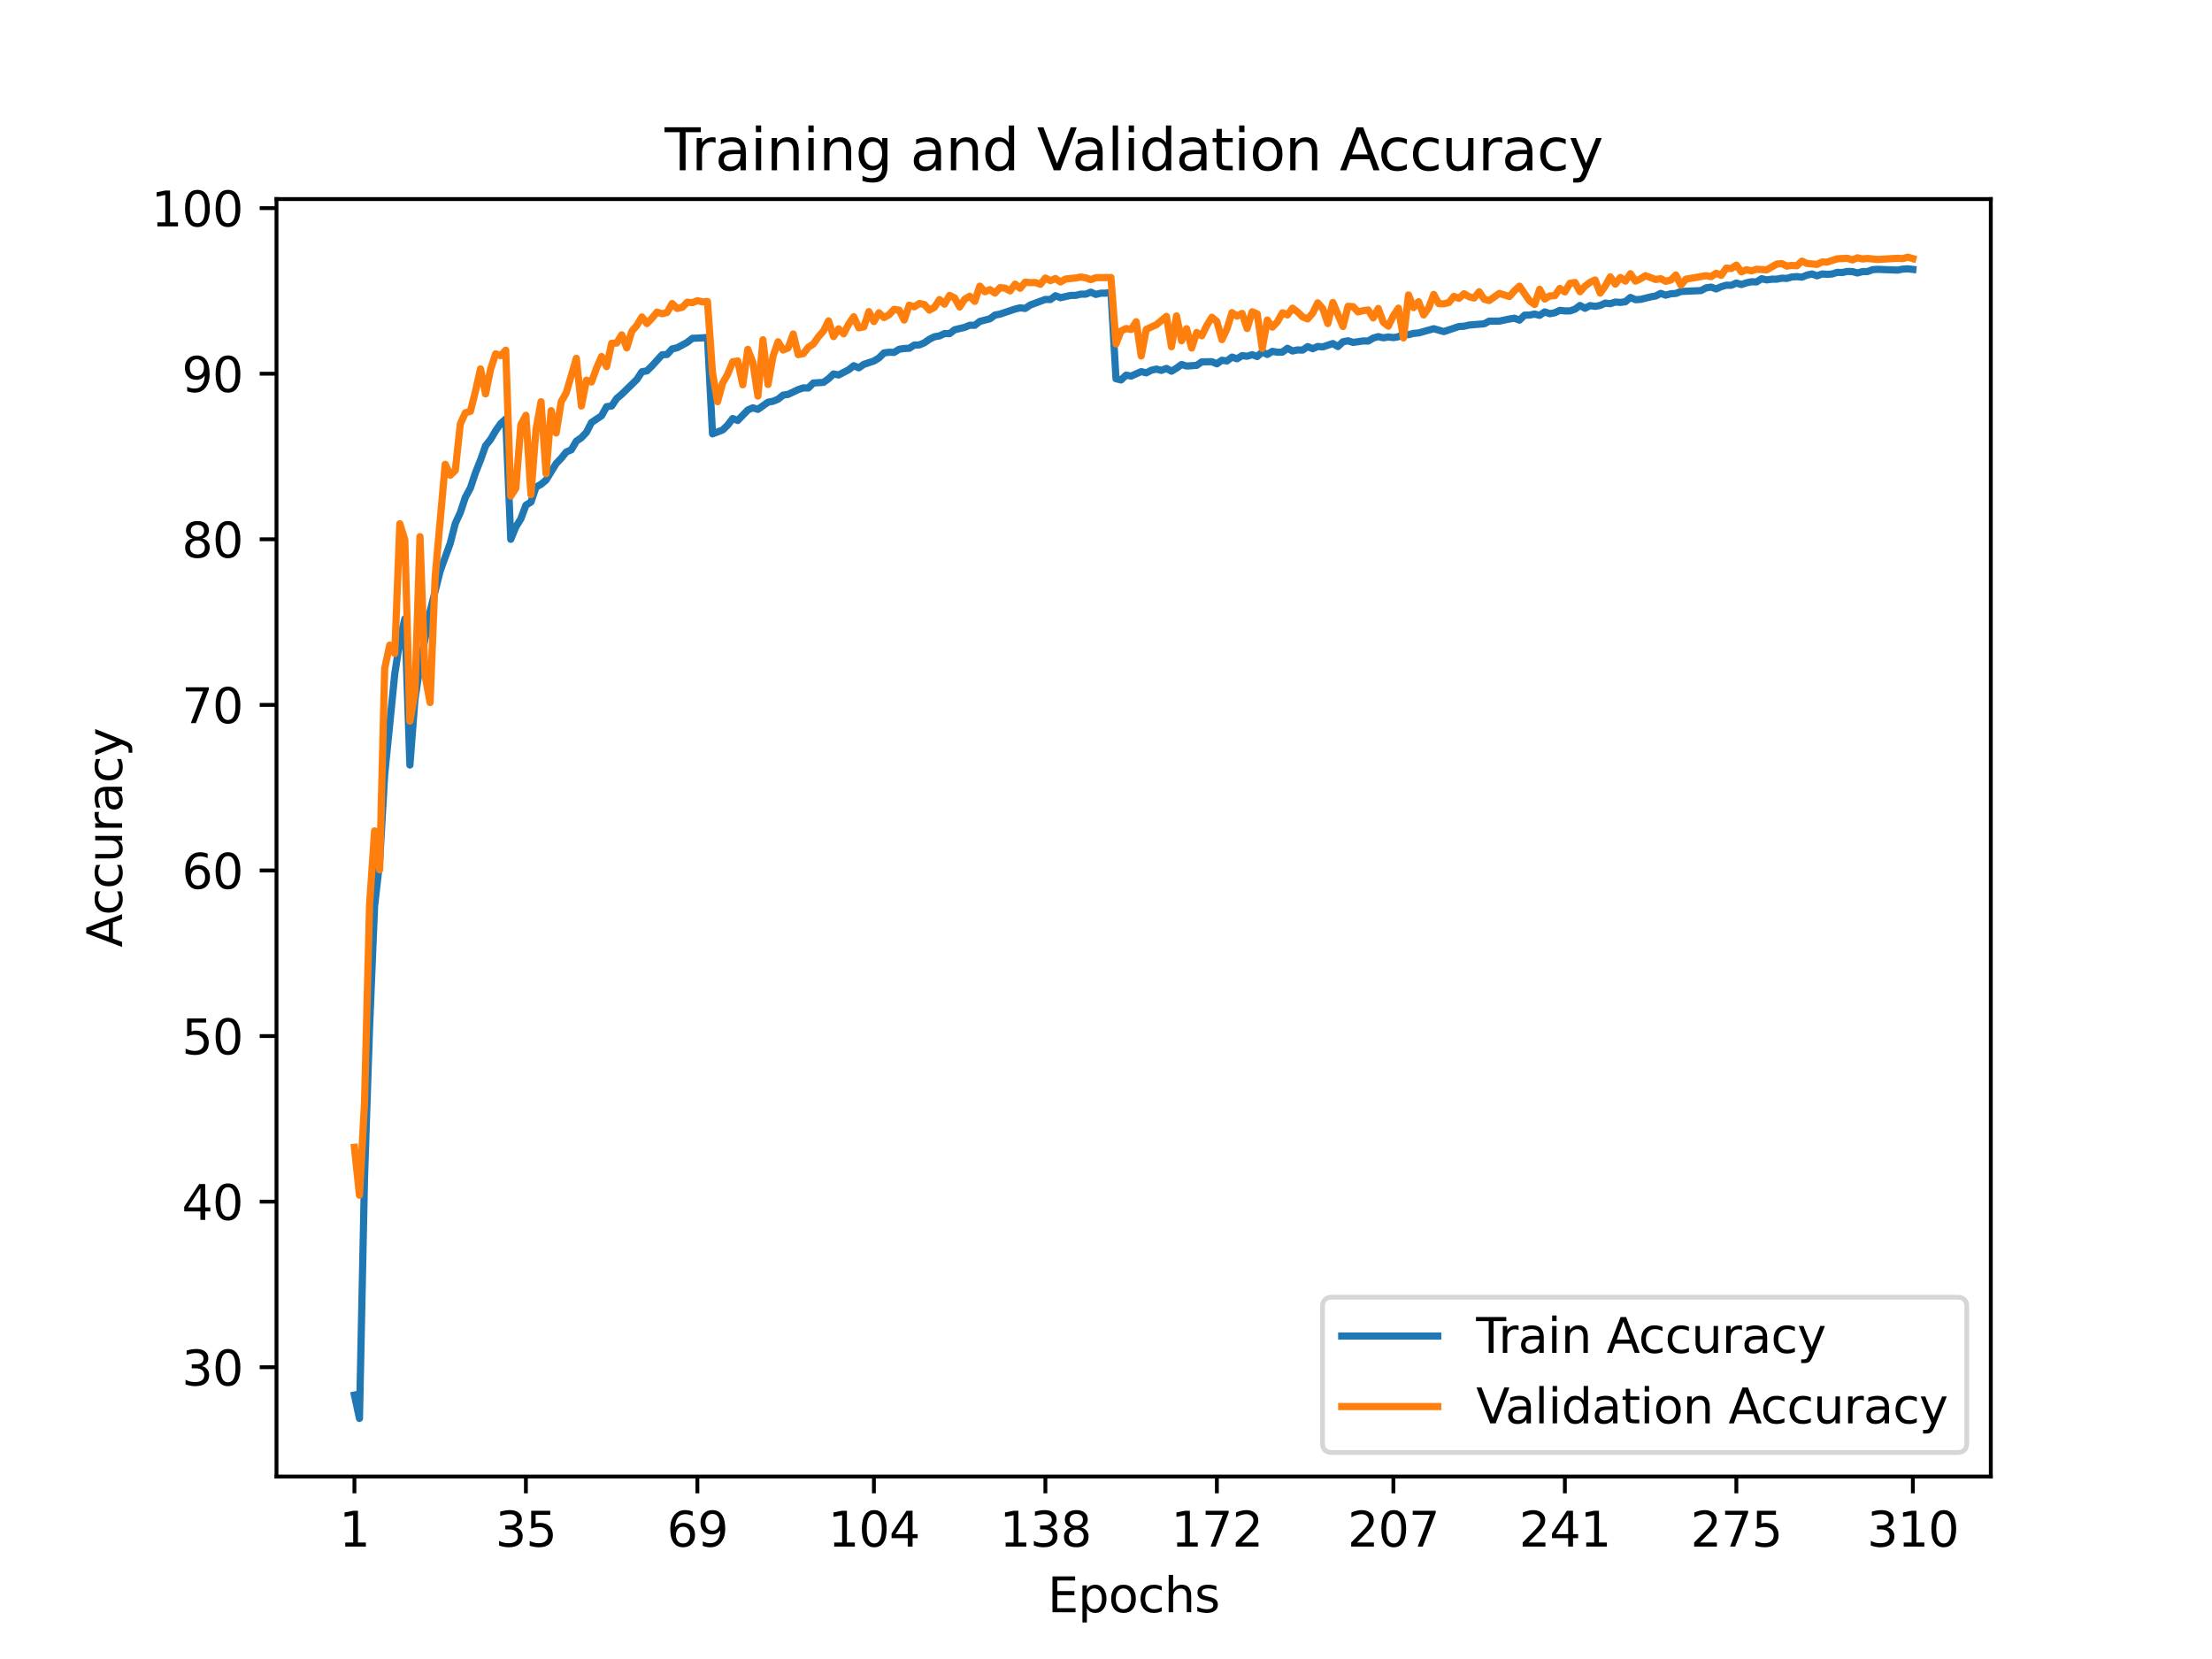 <?xml version="1.0" encoding="utf-8" standalone="no"?>
<!DOCTYPE svg PUBLIC "-//W3C//DTD SVG 1.1//EN"
  "http://www.w3.org/Graphics/SVG/1.1/DTD/svg11.dtd">
<svg height="345.6pt" version="1.1" viewBox="0 0 460.8 345.6" width="460.8pt" xmlns="http://www.w3.org/2000/svg" xmlns:xlink="http://www.w3.org/1999/xlink">
 <defs>
  <style type="text/css">*{stroke-linecap:butt;stroke-linejoin:round;}</style>
 </defs>
 <g id="figure_1">
  <g id="patch_1">
   <path d="M 0 345.6 
L 460.8 345.6 
L 460.8 0 
L 0 0 
z
" style="fill:#ffffff;"/>
  </g>
  <g id="axes_1">
   <g id="patch_2">
    <path d="M 57.6 307.584 
L 414.72 307.584 
L 414.72 41.472 
L 57.6 41.472 
z
" style="fill:#ffffff;"/>
   </g>
   <g id="matplotlib.axis_1">
    <g id="xtick_1">
     <g id="line2d_1">
      <defs>
       <path d="M 0 0 
L 0 3.5 
" id="m33d7c83e12" style="stroke:#000000;stroke-width:0.8;"/>
      </defs>
      <g>
       <use style="stroke:#000000;stroke-width:0.8;" x="73.833" xlink:href="#m33d7c83e12" y="307.584"/>
      </g>
     </g>
     <g id="text_1">
      <!-- 1 -->
      <g transform="translate(70.651 322.182)scale(0.1 -0.1)">
       <defs>
        <path d="M 794 531 
L 1825 531 
L 1825 4091 
L 703 3866 
L 703 4441 
L 1819 4666 
L 2450 4666 
L 2450 531 
L 3481 531 
L 3481 0 
L 794 0 
L 794 531 
z
" id="DejaVuSans-31" transform="scale(0.016)"/>
       </defs>
       <use xlink:href="#DejaVuSans-31"/>
      </g>
     </g>
    </g>
    <g id="xtick_2">
     <g id="line2d_2">
      <g>
       <use style="stroke:#000000;stroke-width:0.8;" x="109.555" xlink:href="#m33d7c83e12" y="307.584"/>
      </g>
     </g>
     <g id="text_2">
      <!-- 35 -->
      <g transform="translate(103.193 322.182)scale(0.1 -0.1)">
       <defs>
        <path d="M 2597 2516 
Q 3050 2419 3304 2112 
Q 3559 1806 3559 1356 
Q 3559 666 3084 287 
Q 2609 -91 1734 -91 
Q 1441 -91 1130 -33 
Q 819 25 488 141 
L 488 750 
Q 750 597 1062 519 
Q 1375 441 1716 441 
Q 2309 441 2620 675 
Q 2931 909 2931 1356 
Q 2931 1769 2642 2001 
Q 2353 2234 1838 2234 
L 1294 2234 
L 1294 2753 
L 1863 2753 
Q 2328 2753 2575 2939 
Q 2822 3125 2822 3475 
Q 2822 3834 2567 4026 
Q 2313 4219 1838 4219 
Q 1578 4219 1281 4162 
Q 984 4106 628 3988 
L 628 4550 
Q 988 4650 1302 4700 
Q 1616 4750 1894 4750 
Q 2613 4750 3031 4423 
Q 3450 4097 3450 3541 
Q 3450 3153 3228 2886 
Q 3006 2619 2597 2516 
z
" id="DejaVuSans-33" transform="scale(0.016)"/>
        <path d="M 691 4666 
L 3169 4666 
L 3169 4134 
L 1269 4134 
L 1269 2991 
Q 1406 3038 1543 3061 
Q 1681 3084 1819 3084 
Q 2600 3084 3056 2656 
Q 3513 2228 3513 1497 
Q 3513 744 3044 326 
Q 2575 -91 1722 -91 
Q 1428 -91 1123 -41 
Q 819 9 494 109 
L 494 744 
Q 775 591 1075 516 
Q 1375 441 1709 441 
Q 2250 441 2565 725 
Q 2881 1009 2881 1497 
Q 2881 1984 2565 2268 
Q 2250 2553 1709 2553 
Q 1456 2553 1204 2497 
Q 953 2441 691 2322 
L 691 4666 
z
" id="DejaVuSans-35" transform="scale(0.016)"/>
       </defs>
       <use xlink:href="#DejaVuSans-33"/>
       <use x="63.623" xlink:href="#DejaVuSans-35"/>
      </g>
     </g>
    </g>
    <g id="xtick_3">
     <g id="line2d_3">
      <g>
       <use style="stroke:#000000;stroke-width:0.8;" x="145.278" xlink:href="#m33d7c83e12" y="307.584"/>
      </g>
     </g>
     <g id="text_3">
      <!-- 69 -->
      <g transform="translate(138.915 322.182)scale(0.1 -0.1)">
       <defs>
        <path d="M 2113 2584 
Q 1688 2584 1439 2293 
Q 1191 2003 1191 1497 
Q 1191 994 1439 701 
Q 1688 409 2113 409 
Q 2538 409 2786 701 
Q 3034 994 3034 1497 
Q 3034 2003 2786 2293 
Q 2538 2584 2113 2584 
z
M 3366 4563 
L 3366 3988 
Q 3128 4100 2886 4159 
Q 2644 4219 2406 4219 
Q 1781 4219 1451 3797 
Q 1122 3375 1075 2522 
Q 1259 2794 1537 2939 
Q 1816 3084 2150 3084 
Q 2853 3084 3261 2657 
Q 3669 2231 3669 1497 
Q 3669 778 3244 343 
Q 2819 -91 2113 -91 
Q 1303 -91 875 529 
Q 447 1150 447 2328 
Q 447 3434 972 4092 
Q 1497 4750 2381 4750 
Q 2619 4750 2861 4703 
Q 3103 4656 3366 4563 
z
" id="DejaVuSans-36" transform="scale(0.016)"/>
        <path d="M 703 97 
L 703 672 
Q 941 559 1184 500 
Q 1428 441 1663 441 
Q 2288 441 2617 861 
Q 2947 1281 2994 2138 
Q 2813 1869 2534 1725 
Q 2256 1581 1919 1581 
Q 1219 1581 811 2004 
Q 403 2428 403 3163 
Q 403 3881 828 4315 
Q 1253 4750 1959 4750 
Q 2769 4750 3195 4129 
Q 3622 3509 3622 2328 
Q 3622 1225 3098 567 
Q 2575 -91 1691 -91 
Q 1453 -91 1209 -44 
Q 966 3 703 97 
z
M 1959 2075 
Q 2384 2075 2632 2365 
Q 2881 2656 2881 3163 
Q 2881 3666 2632 3958 
Q 2384 4250 1959 4250 
Q 1534 4250 1286 3958 
Q 1038 3666 1038 3163 
Q 1038 2656 1286 2365 
Q 1534 2075 1959 2075 
z
" id="DejaVuSans-39" transform="scale(0.016)"/>
       </defs>
       <use xlink:href="#DejaVuSans-36"/>
       <use x="63.623" xlink:href="#DejaVuSans-39"/>
      </g>
     </g>
    </g>
    <g id="xtick_4">
     <g id="line2d_4">
      <g>
       <use style="stroke:#000000;stroke-width:0.8;" x="182.051" xlink:href="#m33d7c83e12" y="307.584"/>
      </g>
     </g>
     <g id="text_4">
      <!-- 104 -->
      <g transform="translate(172.507 322.182)scale(0.1 -0.1)">
       <defs>
        <path d="M 2034 4250 
Q 1547 4250 1301 3770 
Q 1056 3291 1056 2328 
Q 1056 1369 1301 889 
Q 1547 409 2034 409 
Q 2525 409 2770 889 
Q 3016 1369 3016 2328 
Q 3016 3291 2770 3770 
Q 2525 4250 2034 4250 
z
M 2034 4750 
Q 2819 4750 3233 4129 
Q 3647 3509 3647 2328 
Q 3647 1150 3233 529 
Q 2819 -91 2034 -91 
Q 1250 -91 836 529 
Q 422 1150 422 2328 
Q 422 3509 836 4129 
Q 1250 4750 2034 4750 
z
" id="DejaVuSans-30" transform="scale(0.016)"/>
        <path d="M 2419 4116 
L 825 1625 
L 2419 1625 
L 2419 4116 
z
M 2253 4666 
L 3047 4666 
L 3047 1625 
L 3713 1625 
L 3713 1100 
L 3047 1100 
L 3047 0 
L 2419 0 
L 2419 1100 
L 313 1100 
L 313 1709 
L 2253 4666 
z
" id="DejaVuSans-34" transform="scale(0.016)"/>
       </defs>
       <use xlink:href="#DejaVuSans-31"/>
       <use x="63.623" xlink:href="#DejaVuSans-30"/>
       <use x="127.246" xlink:href="#DejaVuSans-34"/>
      </g>
     </g>
    </g>
    <g id="xtick_5">
     <g id="line2d_5">
      <g>
       <use style="stroke:#000000;stroke-width:0.8;" x="217.773" xlink:href="#m33d7c83e12" y="307.584"/>
      </g>
     </g>
     <g id="text_5">
      <!-- 138 -->
      <g transform="translate(208.23 322.182)scale(0.1 -0.1)">
       <defs>
        <path d="M 2034 2216 
Q 1584 2216 1326 1975 
Q 1069 1734 1069 1313 
Q 1069 891 1326 650 
Q 1584 409 2034 409 
Q 2484 409 2743 651 
Q 3003 894 3003 1313 
Q 3003 1734 2745 1975 
Q 2488 2216 2034 2216 
z
M 1403 2484 
Q 997 2584 770 2862 
Q 544 3141 544 3541 
Q 544 4100 942 4425 
Q 1341 4750 2034 4750 
Q 2731 4750 3128 4425 
Q 3525 4100 3525 3541 
Q 3525 3141 3298 2862 
Q 3072 2584 2669 2484 
Q 3125 2378 3379 2068 
Q 3634 1759 3634 1313 
Q 3634 634 3220 271 
Q 2806 -91 2034 -91 
Q 1263 -91 848 271 
Q 434 634 434 1313 
Q 434 1759 690 2068 
Q 947 2378 1403 2484 
z
M 1172 3481 
Q 1172 3119 1398 2916 
Q 1625 2713 2034 2713 
Q 2441 2713 2670 2916 
Q 2900 3119 2900 3481 
Q 2900 3844 2670 4047 
Q 2441 4250 2034 4250 
Q 1625 4250 1398 4047 
Q 1172 3844 1172 3481 
z
" id="DejaVuSans-38" transform="scale(0.016)"/>
       </defs>
       <use xlink:href="#DejaVuSans-31"/>
       <use x="63.623" xlink:href="#DejaVuSans-33"/>
       <use x="127.246" xlink:href="#DejaVuSans-38"/>
      </g>
     </g>
    </g>
    <g id="xtick_6">
     <g id="line2d_6">
      <g>
       <use style="stroke:#000000;stroke-width:0.8;" x="253.496" xlink:href="#m33d7c83e12" y="307.584"/>
      </g>
     </g>
     <g id="text_6">
      <!-- 172 -->
      <g transform="translate(243.952 322.182)scale(0.1 -0.1)">
       <defs>
        <path d="M 525 4666 
L 3525 4666 
L 3525 4397 
L 1831 0 
L 1172 0 
L 2766 4134 
L 525 4134 
L 525 4666 
z
" id="DejaVuSans-37" transform="scale(0.016)"/>
        <path d="M 1228 531 
L 3431 531 
L 3431 0 
L 469 0 
L 469 531 
Q 828 903 1448 1529 
Q 2069 2156 2228 2338 
Q 2531 2678 2651 2914 
Q 2772 3150 2772 3378 
Q 2772 3750 2511 3984 
Q 2250 4219 1831 4219 
Q 1534 4219 1204 4116 
Q 875 4013 500 3803 
L 500 4441 
Q 881 4594 1212 4672 
Q 1544 4750 1819 4750 
Q 2544 4750 2975 4387 
Q 3406 4025 3406 3419 
Q 3406 3131 3298 2873 
Q 3191 2616 2906 2266 
Q 2828 2175 2409 1742 
Q 1991 1309 1228 531 
z
" id="DejaVuSans-32" transform="scale(0.016)"/>
       </defs>
       <use xlink:href="#DejaVuSans-31"/>
       <use x="63.623" xlink:href="#DejaVuSans-37"/>
       <use x="127.246" xlink:href="#DejaVuSans-32"/>
      </g>
     </g>
    </g>
    <g id="xtick_7">
     <g id="line2d_7">
      <g>
       <use style="stroke:#000000;stroke-width:0.8;" x="290.269" xlink:href="#m33d7c83e12" y="307.584"/>
      </g>
     </g>
     <g id="text_7">
      <!-- 207 -->
      <g transform="translate(280.725 322.182)scale(0.1 -0.1)">
       <use xlink:href="#DejaVuSans-32"/>
       <use x="63.623" xlink:href="#DejaVuSans-30"/>
       <use x="127.246" xlink:href="#DejaVuSans-37"/>
      </g>
     </g>
    </g>
    <g id="xtick_8">
     <g id="line2d_8">
      <g>
       <use style="stroke:#000000;stroke-width:0.8;" x="325.992" xlink:href="#m33d7c83e12" y="307.584"/>
      </g>
     </g>
     <g id="text_8">
      <!-- 241 -->
      <g transform="translate(316.448 322.182)scale(0.1 -0.1)">
       <use xlink:href="#DejaVuSans-32"/>
       <use x="63.623" xlink:href="#DejaVuSans-34"/>
       <use x="127.246" xlink:href="#DejaVuSans-31"/>
      </g>
     </g>
    </g>
    <g id="xtick_9">
     <g id="line2d_9">
      <g>
       <use style="stroke:#000000;stroke-width:0.8;" x="361.714" xlink:href="#m33d7c83e12" y="307.584"/>
      </g>
     </g>
     <g id="text_9">
      <!-- 275 -->
      <g transform="translate(352.17 322.182)scale(0.1 -0.1)">
       <use xlink:href="#DejaVuSans-32"/>
       <use x="63.623" xlink:href="#DejaVuSans-37"/>
       <use x="127.246" xlink:href="#DejaVuSans-35"/>
      </g>
     </g>
    </g>
    <g id="xtick_10">
     <g id="line2d_10">
      <g>
       <use style="stroke:#000000;stroke-width:0.8;" x="398.487" xlink:href="#m33d7c83e12" y="307.584"/>
      </g>
     </g>
     <g id="text_10">
      <!-- 310 -->
      <g transform="translate(388.944 322.182)scale(0.1 -0.1)">
       <use xlink:href="#DejaVuSans-33"/>
       <use x="63.623" xlink:href="#DejaVuSans-31"/>
       <use x="127.246" xlink:href="#DejaVuSans-30"/>
      </g>
     </g>
    </g>
    <g id="text_11">
     <!-- Epochs -->
     <g transform="translate(218.244 335.861)scale(0.1 -0.1)">
      <defs>
       <path d="M 628 4666 
L 3578 4666 
L 3578 4134 
L 1259 4134 
L 1259 2753 
L 3481 2753 
L 3481 2222 
L 1259 2222 
L 1259 531 
L 3634 531 
L 3634 0 
L 628 0 
L 628 4666 
z
" id="DejaVuSans-45" transform="scale(0.016)"/>
       <path d="M 1159 525 
L 1159 -1331 
L 581 -1331 
L 581 3500 
L 1159 3500 
L 1159 2969 
Q 1341 3281 1617 3432 
Q 1894 3584 2278 3584 
Q 2916 3584 3314 3078 
Q 3713 2572 3713 1747 
Q 3713 922 3314 415 
Q 2916 -91 2278 -91 
Q 1894 -91 1617 61 
Q 1341 213 1159 525 
z
M 3116 1747 
Q 3116 2381 2855 2742 
Q 2594 3103 2138 3103 
Q 1681 3103 1420 2742 
Q 1159 2381 1159 1747 
Q 1159 1113 1420 752 
Q 1681 391 2138 391 
Q 2594 391 2855 752 
Q 3116 1113 3116 1747 
z
" id="DejaVuSans-70" transform="scale(0.016)"/>
       <path d="M 1959 3097 
Q 1497 3097 1228 2736 
Q 959 2375 959 1747 
Q 959 1119 1226 758 
Q 1494 397 1959 397 
Q 2419 397 2687 759 
Q 2956 1122 2956 1747 
Q 2956 2369 2687 2733 
Q 2419 3097 1959 3097 
z
M 1959 3584 
Q 2709 3584 3137 3096 
Q 3566 2609 3566 1747 
Q 3566 888 3137 398 
Q 2709 -91 1959 -91 
Q 1206 -91 779 398 
Q 353 888 353 1747 
Q 353 2609 779 3096 
Q 1206 3584 1959 3584 
z
" id="DejaVuSans-6f" transform="scale(0.016)"/>
       <path d="M 3122 3366 
L 3122 2828 
Q 2878 2963 2633 3030 
Q 2388 3097 2138 3097 
Q 1578 3097 1268 2742 
Q 959 2388 959 1747 
Q 959 1106 1268 751 
Q 1578 397 2138 397 
Q 2388 397 2633 464 
Q 2878 531 3122 666 
L 3122 134 
Q 2881 22 2623 -34 
Q 2366 -91 2075 -91 
Q 1284 -91 818 406 
Q 353 903 353 1747 
Q 353 2603 823 3093 
Q 1294 3584 2113 3584 
Q 2378 3584 2631 3529 
Q 2884 3475 3122 3366 
z
" id="DejaVuSans-63" transform="scale(0.016)"/>
       <path d="M 3513 2113 
L 3513 0 
L 2938 0 
L 2938 2094 
Q 2938 2591 2744 2837 
Q 2550 3084 2163 3084 
Q 1697 3084 1428 2787 
Q 1159 2491 1159 1978 
L 1159 0 
L 581 0 
L 581 4863 
L 1159 4863 
L 1159 2956 
Q 1366 3272 1645 3428 
Q 1925 3584 2291 3584 
Q 2894 3584 3203 3211 
Q 3513 2838 3513 2113 
z
" id="DejaVuSans-68" transform="scale(0.016)"/>
       <path d="M 2834 3397 
L 2834 2853 
Q 2591 2978 2328 3040 
Q 2066 3103 1784 3103 
Q 1356 3103 1142 2972 
Q 928 2841 928 2578 
Q 928 2378 1081 2264 
Q 1234 2150 1697 2047 
L 1894 2003 
Q 2506 1872 2764 1633 
Q 3022 1394 3022 966 
Q 3022 478 2636 193 
Q 2250 -91 1575 -91 
Q 1294 -91 989 -36 
Q 684 19 347 128 
L 347 722 
Q 666 556 975 473 
Q 1284 391 1588 391 
Q 1994 391 2212 530 
Q 2431 669 2431 922 
Q 2431 1156 2273 1281 
Q 2116 1406 1581 1522 
L 1381 1569 
Q 847 1681 609 1914 
Q 372 2147 372 2553 
Q 372 3047 722 3315 
Q 1072 3584 1716 3584 
Q 2034 3584 2315 3537 
Q 2597 3491 2834 3397 
z
" id="DejaVuSans-73" transform="scale(0.016)"/>
      </defs>
      <use xlink:href="#DejaVuSans-45"/>
      <use x="63.184" xlink:href="#DejaVuSans-70"/>
      <use x="126.66" xlink:href="#DejaVuSans-6f"/>
      <use x="187.842" xlink:href="#DejaVuSans-63"/>
      <use x="242.822" xlink:href="#DejaVuSans-68"/>
      <use x="306.201" xlink:href="#DejaVuSans-73"/>
     </g>
    </g>
   </g>
   <g id="matplotlib.axis_2">
    <g id="ytick_1">
     <g id="line2d_11">
      <defs>
       <path d="M 0 0 
L -3.5 0 
" id="m6d529a4b31" style="stroke:#000000;stroke-width:0.8;"/>
      </defs>
      <g>
       <use style="stroke:#000000;stroke-width:0.8;" x="57.6" xlink:href="#m6d529a4b31" y="284.818"/>
      </g>
     </g>
     <g id="text_12">
      <!-- 30 -->
      <g transform="translate(37.875 288.617)scale(0.1 -0.1)">
       <use xlink:href="#DejaVuSans-33"/>
       <use x="63.623" xlink:href="#DejaVuSans-30"/>
      </g>
     </g>
    </g>
    <g id="ytick_2">
     <g id="line2d_12">
      <g>
       <use style="stroke:#000000;stroke-width:0.8;" x="57.6" xlink:href="#m6d529a4b31" y="250.323"/>
      </g>
     </g>
     <g id="text_13">
      <!-- 40 -->
      <g transform="translate(37.875 254.123)scale(0.1 -0.1)">
       <use xlink:href="#DejaVuSans-34"/>
       <use x="63.623" xlink:href="#DejaVuSans-30"/>
      </g>
     </g>
    </g>
    <g id="ytick_3">
     <g id="line2d_13">
      <g>
       <use style="stroke:#000000;stroke-width:0.8;" x="57.6" xlink:href="#m6d529a4b31" y="215.829"/>
      </g>
     </g>
     <g id="text_14">
      <!-- 50 -->
      <g transform="translate(37.875 219.628)scale(0.1 -0.1)">
       <use xlink:href="#DejaVuSans-35"/>
       <use x="63.623" xlink:href="#DejaVuSans-30"/>
      </g>
     </g>
    </g>
    <g id="ytick_4">
     <g id="line2d_14">
      <g>
       <use style="stroke:#000000;stroke-width:0.8;" x="57.6" xlink:href="#m6d529a4b31" y="181.335"/>
      </g>
     </g>
     <g id="text_15">
      <!-- 60 -->
      <g transform="translate(37.875 185.134)scale(0.1 -0.1)">
       <use xlink:href="#DejaVuSans-36"/>
       <use x="63.623" xlink:href="#DejaVuSans-30"/>
      </g>
     </g>
    </g>
    <g id="ytick_5">
     <g id="line2d_15">
      <g>
       <use style="stroke:#000000;stroke-width:0.8;" x="57.6" xlink:href="#m6d529a4b31" y="146.841"/>
      </g>
     </g>
     <g id="text_16">
      <!-- 70 -->
      <g transform="translate(37.875 150.64)scale(0.1 -0.1)">
       <use xlink:href="#DejaVuSans-37"/>
       <use x="63.623" xlink:href="#DejaVuSans-30"/>
      </g>
     </g>
    </g>
    <g id="ytick_6">
     <g id="line2d_16">
      <g>
       <use style="stroke:#000000;stroke-width:0.8;" x="57.6" xlink:href="#m6d529a4b31" y="112.346"/>
      </g>
     </g>
     <g id="text_17">
      <!-- 80 -->
      <g transform="translate(37.875 116.145)scale(0.1 -0.1)">
       <use xlink:href="#DejaVuSans-38"/>
       <use x="63.623" xlink:href="#DejaVuSans-30"/>
      </g>
     </g>
    </g>
    <g id="ytick_7">
     <g id="line2d_17">
      <g>
       <use style="stroke:#000000;stroke-width:0.8;" x="57.6" xlink:href="#m6d529a4b31" y="77.852"/>
      </g>
     </g>
     <g id="text_18">
      <!-- 90 -->
      <g transform="translate(37.875 81.651)scale(0.1 -0.1)">
       <use xlink:href="#DejaVuSans-39"/>
       <use x="63.623" xlink:href="#DejaVuSans-30"/>
      </g>
     </g>
    </g>
    <g id="ytick_8">
     <g id="line2d_18">
      <g>
       <use style="stroke:#000000;stroke-width:0.8;" x="57.6" xlink:href="#m6d529a4b31" y="43.358"/>
      </g>
     </g>
     <g id="text_19">
      <!-- 100 -->
      <g transform="translate(31.512 47.157)scale(0.1 -0.1)">
       <use xlink:href="#DejaVuSans-31"/>
       <use x="63.623" xlink:href="#DejaVuSans-30"/>
       <use x="127.246" xlink:href="#DejaVuSans-30"/>
      </g>
     </g>
    </g>
    <g id="text_20">
     <!-- Accuracy -->
     <g transform="translate(25.433 197.356)rotate(-90)scale(0.1 -0.1)">
      <defs>
       <path d="M 2188 4044 
L 1331 1722 
L 3047 1722 
L 2188 4044 
z
M 1831 4666 
L 2547 4666 
L 4325 0 
L 3669 0 
L 3244 1197 
L 1141 1197 
L 716 0 
L 50 0 
L 1831 4666 
z
" id="DejaVuSans-41" transform="scale(0.016)"/>
       <path d="M 544 1381 
L 544 3500 
L 1119 3500 
L 1119 1403 
Q 1119 906 1312 657 
Q 1506 409 1894 409 
Q 2359 409 2629 706 
Q 2900 1003 2900 1516 
L 2900 3500 
L 3475 3500 
L 3475 0 
L 2900 0 
L 2900 538 
Q 2691 219 2414 64 
Q 2138 -91 1772 -91 
Q 1169 -91 856 284 
Q 544 659 544 1381 
z
M 1991 3584 
L 1991 3584 
z
" id="DejaVuSans-75" transform="scale(0.016)"/>
       <path d="M 2631 2963 
Q 2534 3019 2420 3045 
Q 2306 3072 2169 3072 
Q 1681 3072 1420 2755 
Q 1159 2438 1159 1844 
L 1159 0 
L 581 0 
L 581 3500 
L 1159 3500 
L 1159 2956 
Q 1341 3275 1631 3429 
Q 1922 3584 2338 3584 
Q 2397 3584 2469 3576 
Q 2541 3569 2628 3553 
L 2631 2963 
z
" id="DejaVuSans-72" transform="scale(0.016)"/>
       <path d="M 2194 1759 
Q 1497 1759 1228 1600 
Q 959 1441 959 1056 
Q 959 750 1161 570 
Q 1363 391 1709 391 
Q 2188 391 2477 730 
Q 2766 1069 2766 1631 
L 2766 1759 
L 2194 1759 
z
M 3341 1997 
L 3341 0 
L 2766 0 
L 2766 531 
Q 2569 213 2275 61 
Q 1981 -91 1556 -91 
Q 1019 -91 701 211 
Q 384 513 384 1019 
Q 384 1609 779 1909 
Q 1175 2209 1959 2209 
L 2766 2209 
L 2766 2266 
Q 2766 2663 2505 2880 
Q 2244 3097 1772 3097 
Q 1472 3097 1187 3025 
Q 903 2953 641 2809 
L 641 3341 
Q 956 3463 1253 3523 
Q 1550 3584 1831 3584 
Q 2591 3584 2966 3190 
Q 3341 2797 3341 1997 
z
" id="DejaVuSans-61" transform="scale(0.016)"/>
       <path d="M 2059 -325 
Q 1816 -950 1584 -1140 
Q 1353 -1331 966 -1331 
L 506 -1331 
L 506 -850 
L 844 -850 
Q 1081 -850 1212 -737 
Q 1344 -625 1503 -206 
L 1606 56 
L 191 3500 
L 800 3500 
L 1894 763 
L 2988 3500 
L 3597 3500 
L 2059 -325 
z
" id="DejaVuSans-79" transform="scale(0.016)"/>
      </defs>
      <use xlink:href="#DejaVuSans-41"/>
      <use x="66.658" xlink:href="#DejaVuSans-63"/>
      <use x="121.639" xlink:href="#DejaVuSans-63"/>
      <use x="176.619" xlink:href="#DejaVuSans-75"/>
      <use x="239.998" xlink:href="#DejaVuSans-72"/>
      <use x="281.111" xlink:href="#DejaVuSans-61"/>
      <use x="342.391" xlink:href="#DejaVuSans-63"/>
      <use x="397.371" xlink:href="#DejaVuSans-79"/>
     </g>
    </g>
   </g>
   <g id="line2d_19">
    <path clip-path="url(#pd9be292737)" d="M 73.833 290.611 
L 74.883 295.488 
L 75.934 245.313 
L 76.985 214.084 
L 78.035 188.712 
L 79.086 179.555 
L 80.137 161.349 
L 82.238 140.397 
L 83.289 133.489 
L 84.339 128.904 
L 85.39 159.371 
L 86.441 145.679 
L 87.491 138.714 
L 89.593 127.386 
L 91.694 118.944 
L 93.795 113.174 
L 94.846 109.051 
L 95.897 106.758 
L 96.947 103.589 
L 97.998 101.639 
L 99.049 98.48 
L 100.099 95.844 
L 101.15 92.866 
L 102.201 91.535 
L 103.251 89.741 
L 104.302 88.242 
L 105.353 87.283 
L 106.403 112.349 
L 107.454 109.764 
L 108.505 108.078 
L 109.555 105.236 
L 110.606 104.59 
L 111.657 101.476 
L 112.707 100.894 
L 113.758 100.004 
L 115.859 96.562 
L 116.91 95.462 
L 117.961 94.154 
L 119.011 93.71 
L 120.062 91.896 
L 121.113 91.183 
L 122.163 90.058 
L 123.214 88.021 
L 125.315 86.611 
L 126.366 84.712 
L 127.416 84.578 
L 128.467 83.01 
L 129.518 82.125 
L 132.67 79.048 
L 133.72 77.44 
L 134.771 77.256 
L 135.822 76.219 
L 137.923 73.913 
L 138.974 73.846 
L 140.024 72.68 
L 141.075 72.448 
L 143.176 71.305 
L 144.227 70.482 
L 146.328 70.385 
L 147.379 70.275 
L 148.43 90.383 
L 150.531 89.575 
L 151.582 88.571 
L 152.632 87.188 
L 153.683 87.589 
L 155.784 85.415 
L 156.835 84.953 
L 157.886 85.277 
L 159.987 83.79 
L 161.038 83.59 
L 162.088 83.162 
L 163.139 82.311 
L 164.19 82.152 
L 166.291 81.159 
L 167.342 80.805 
L 168.392 80.825 
L 169.443 79.781 
L 171.544 79.655 
L 172.595 78.901 
L 173.646 77.898 
L 174.696 78.116 
L 176.798 77.024 
L 177.848 76.185 
L 178.899 76.624 
L 179.95 75.9 
L 182.051 75.205 
L 183.102 74.566 
L 184.152 73.52 
L 185.203 73.377 
L 186.254 73.416 
L 187.304 72.756 
L 188.355 72.595 
L 189.406 72.558 
L 190.456 71.882 
L 191.507 71.857 
L 192.558 71.408 
L 193.608 70.677 
L 194.659 70.157 
L 195.71 69.98 
L 196.76 69.484 
L 197.811 69.511 
L 198.862 68.695 
L 200.963 68.194 
L 202.013 67.75 
L 203.064 67.764 
L 204.115 66.956 
L 206.216 66.414 
L 207.267 65.634 
L 208.317 65.441 
L 211.469 64.376 
L 212.52 64.128 
L 213.571 64.252 
L 214.621 63.541 
L 217.773 62.369 
L 218.824 62.401 
L 219.875 61.607 
L 220.925 62.015 
L 223.027 61.545 
L 224.077 61.541 
L 225.128 61.281 
L 226.179 61.283 
L 227.229 60.86 
L 228.28 61.332 
L 229.331 61.072 
L 230.381 61.065 
L 231.432 60.867 
L 232.483 78.898 
L 233.533 79.151 
L 234.584 78.153 
L 235.635 78.344 
L 237.736 77.413 
L 238.787 77.673 
L 239.837 77.13 
L 240.888 76.888 
L 241.939 77.157 
L 242.989 76.746 
L 244.04 77.325 
L 245.091 76.695 
L 246.141 75.932 
L 247.192 76.258 
L 249.293 76.113 
L 250.344 75.389 
L 252.445 75.343 
L 253.496 75.789 
L 254.547 75.046 
L 255.597 75.191 
L 256.648 74.389 
L 257.699 74.741 
L 258.749 74.088 
L 259.8 74.216 
L 260.851 73.887 
L 261.901 74.267 
L 262.952 73.326 
L 264.003 73.835 
L 265.053 73.191 
L 266.104 73.377 
L 267.155 73.345 
L 268.205 72.556 
L 269.256 73.119 
L 270.307 72.892 
L 271.357 72.935 
L 272.408 72.2 
L 273.459 72.646 
L 274.509 72.174 
L 275.56 72.259 
L 277.661 71.563 
L 278.712 72.197 
L 279.762 71.195 
L 280.813 70.995 
L 281.864 71.335 
L 283.965 71.027 
L 285.016 71.05 
L 286.066 70.427 
L 287.117 70.118 
L 288.168 70.374 
L 289.218 70.192 
L 290.269 70.332 
L 291.32 70.148 
L 292.37 69.543 
L 293.421 69.727 
L 294.472 69.449 
L 295.522 69.359 
L 298.674 68.479 
L 300.776 69.077 
L 303.928 68.017 
L 304.978 67.964 
L 306.029 67.715 
L 309.181 67.453 
L 310.232 66.897 
L 312.333 66.894 
L 314.434 66.455 
L 315.485 66.289 
L 316.536 66.694 
L 317.586 65.655 
L 318.637 65.634 
L 319.688 65.429 
L 320.738 65.698 
L 321.789 64.981 
L 322.84 65.351 
L 323.89 65.151 
L 324.941 64.657 
L 325.992 64.769 
L 327.042 64.767 
L 328.093 64.42 
L 329.144 63.636 
L 330.194 64.224 
L 331.245 63.661 
L 332.296 63.827 
L 333.346 63.631 
L 334.397 63.144 
L 335.448 63.268 
L 336.498 62.916 
L 337.549 63.003 
L 338.6 62.854 
L 339.65 61.959 
L 340.701 62.431 
L 341.752 62.371 
L 343.853 61.849 
L 344.904 61.665 
L 345.954 61.118 
L 347.005 61.49 
L 348.055 61.2 
L 349.106 61.127 
L 350.157 60.724 
L 354.359 60.531 
L 355.41 59.959 
L 356.461 59.811 
L 357.511 60.189 
L 358.562 59.722 
L 359.613 59.416 
L 360.663 59.427 
L 361.714 58.963 
L 362.765 59.278 
L 363.815 58.919 
L 364.866 58.696 
L 365.917 58.731 
L 366.967 58.061 
L 368.018 58.308 
L 369.069 58.165 
L 370.119 58.16 
L 371.17 57.951 
L 372.221 58.002 
L 373.271 57.698 
L 374.322 57.627 
L 375.373 57.74 
L 376.423 57.307 
L 377.474 57.075 
L 378.525 57.457 
L 379.575 57.07 
L 380.626 57.146 
L 381.677 57.077 
L 382.727 56.732 
L 383.778 56.776 
L 384.829 56.544 
L 385.879 56.574 
L 386.93 56.866 
L 387.981 56.578 
L 389.031 56.569 
L 390.082 56.18 
L 391.133 56.107 
L 395.335 56.27 
L 396.386 56.058 
L 397.437 56.003 
L 398.487 56.125 
L 398.487 56.125 
" style="fill:none;stroke:#1f77b4;stroke-linecap:square;stroke-width:1.5;"/>
   </g>
   <g id="line2d_20">
    <path clip-path="url(#pd9be292737)" d="M 73.833 239.009 
L 74.883 248.978 
L 75.934 229.799 
L 76.985 188.475 
L 78.035 173.091 
L 79.086 181.197 
L 80.137 139.217 
L 81.187 134.388 
L 82.238 136.147 
L 83.289 109.104 
L 84.339 112.484 
L 85.39 150.221 
L 86.441 144.288 
L 87.491 111.794 
L 88.542 140.735 
L 89.593 146.358 
L 90.643 120.245 
L 92.745 96.72 
L 93.795 98.997 
L 94.846 97.997 
L 95.897 88.304 
L 96.947 85.993 
L 97.998 85.682 
L 99.049 81.508 
L 100.099 76.852 
L 101.15 82.06 
L 102.201 76.921 
L 103.251 73.713 
L 104.302 74.092 
L 105.353 72.954 
L 106.403 103.343 
L 107.454 101.722 
L 108.505 88.476 
L 109.555 86.51 
L 110.606 103.033 
L 111.657 89.477 
L 112.707 83.682 
L 113.758 98.687 
L 114.809 85.544 
L 115.859 90.201 
L 116.91 83.682 
L 117.961 81.819 
L 120.062 74.644 
L 121.113 84.578 
L 122.163 79.197 
L 123.214 79.577 
L 124.265 76.679 
L 125.315 74.265 
L 126.366 76.369 
L 127.416 71.505 
L 128.467 71.471 
L 129.518 69.746 
L 130.568 72.471 
L 131.619 69.021 
L 132.67 67.78 
L 133.72 66.02 
L 134.771 67.4 
L 135.822 66.296 
L 136.872 65.02 
L 137.923 65.365 
L 138.974 65.089 
L 140.024 63.226 
L 141.075 64.261 
L 142.126 64.02 
L 143.176 62.95 
L 144.227 63.054 
L 145.278 62.64 
L 146.328 62.881 
L 147.379 62.812 
L 148.43 77.68 
L 149.48 83.682 
L 150.531 79.818 
L 151.582 77.955 
L 152.632 75.368 
L 153.683 75.196 
L 154.734 80.163 
L 155.784 72.781 
L 156.835 75.506 
L 157.886 82.509 
L 158.936 70.781 
L 159.987 80.094 
L 161.038 74.196 
L 162.088 71.195 
L 163.139 72.919 
L 164.19 72.471 
L 165.24 69.573 
L 166.291 73.885 
L 167.342 73.678 
L 168.392 72.333 
L 169.443 71.643 
L 170.494 70.16 
L 171.544 68.952 
L 172.595 66.848 
L 173.646 70.125 
L 174.696 68.504 
L 175.747 69.539 
L 176.798 67.504 
L 177.848 65.986 
L 178.899 68.297 
L 179.95 68.09 
L 181 64.917 
L 182.051 66.986 
L 183.102 65.158 
L 184.152 66.158 
L 185.203 65.572 
L 186.254 64.434 
L 187.304 64.606 
L 188.355 66.676 
L 189.406 63.571 
L 190.456 63.916 
L 191.507 63.226 
L 192.558 63.433 
L 193.608 64.606 
L 194.659 64.02 
L 195.71 62.399 
L 196.76 63.364 
L 197.811 61.536 
L 198.862 62.054 
L 199.912 63.951 
L 200.963 62.33 
L 202.013 61.709 
L 203.064 62.778 
L 204.115 59.605 
L 205.165 60.777 
L 206.216 60.329 
L 207.267 61.053 
L 208.317 59.915 
L 209.368 60.018 
L 210.419 60.605 
L 211.469 59.191 
L 212.52 60.053 
L 213.571 58.777 
L 214.621 58.88 
L 215.672 58.846 
L 216.723 59.225 
L 217.773 57.914 
L 218.824 58.466 
L 219.875 58.018 
L 220.925 58.742 
L 221.976 58.121 
L 224.077 57.914 
L 225.128 57.707 
L 226.179 57.88 
L 227.229 58.259 
L 228.28 57.845 
L 231.432 57.811 
L 232.483 71.643 
L 233.533 68.952 
L 234.584 68.435 
L 235.635 68.642 
L 236.685 67.021 
L 237.736 74.161 
L 238.787 68.608 
L 240.888 67.642 
L 242.989 65.917 
L 244.04 72.229 
L 245.091 65.813 
L 246.141 70.988 
L 247.192 68.47 
L 248.243 72.505 
L 249.293 69.263 
L 250.344 69.953 
L 251.395 67.814 
L 252.445 66.089 
L 253.496 66.986 
L 254.547 70.746 
L 255.597 68.504 
L 256.648 65.124 
L 257.699 65.848 
L 258.749 65.296 
L 259.8 68.435 
L 260.851 64.951 
L 261.901 65.4 
L 262.952 72.574 
L 264.003 66.676 
L 265.053 68.159 
L 266.104 67.055 
L 267.155 65.158 
L 268.205 65.607 
L 269.256 64.192 
L 270.307 64.986 
L 271.357 66.02 
L 272.408 66.434 
L 273.459 65.227 
L 274.509 63.088 
L 275.56 64.296 
L 276.61 67.4 
L 277.661 63.019 
L 279.762 68.021 
L 280.813 63.813 
L 281.864 63.882 
L 282.914 64.986 
L 283.965 64.71 
L 285.016 64.572 
L 286.066 66.227 
L 287.117 64.261 
L 288.168 67.124 
L 289.218 67.952 
L 290.269 65.779 
L 291.32 64.192 
L 292.37 70.401 
L 293.421 61.433 
L 294.472 64.089 
L 295.522 62.847 
L 296.573 65.607 
L 297.624 64.123 
L 298.674 61.329 
L 299.725 63.261 
L 300.776 63.295 
L 301.826 63.019 
L 302.877 61.743 
L 303.928 62.157 
L 304.978 61.191 
L 306.029 61.812 
L 307.08 62.088 
L 308.13 60.777 
L 309.181 62.33 
L 310.232 62.606 
L 312.333 61.122 
L 314.434 61.778 
L 315.485 60.57 
L 316.536 59.605 
L 318.637 62.674 
L 319.688 63.433 
L 320.738 60.26 
L 321.789 62.295 
L 322.84 61.64 
L 323.89 61.605 
L 324.941 60.087 
L 325.992 60.812 
L 327.042 59.018 
L 328.093 58.846 
L 329.144 60.777 
L 330.194 59.605 
L 331.245 58.811 
L 332.296 58.328 
L 333.346 61.053 
L 334.397 59.605 
L 335.448 57.673 
L 336.498 59.191 
L 337.549 57.811 
L 338.6 58.57 
L 339.65 57.017 
L 340.701 58.57 
L 341.752 58.087 
L 342.802 57.431 
L 344.904 58.225 
L 345.954 58.052 
L 347.005 58.604 
L 348.055 58.328 
L 349.106 57.293 
L 350.157 59.398 
L 351.207 58.156 
L 355.41 57.431 
L 356.461 57.638 
L 357.511 56.914 
L 358.562 57.362 
L 359.613 55.845 
L 360.663 55.948 
L 361.714 55.224 
L 362.765 56.638 
L 363.815 56.19 
L 364.866 56.431 
L 365.917 56.086 
L 368.018 56.224 
L 370.119 55.017 
L 371.17 54.913 
L 372.221 55.431 
L 373.271 55.293 
L 374.322 55.362 
L 375.373 54.396 
L 376.423 54.879 
L 378.525 55.086 
L 379.575 54.568 
L 380.626 54.603 
L 382.727 53.913 
L 384.829 53.809 
L 385.879 54.154 
L 386.93 53.706 
L 387.981 53.947 
L 389.031 53.844 
L 391.133 54.051 
L 395.335 53.809 
L 396.386 53.878 
L 397.437 53.568 
L 398.487 53.878 
L 398.487 53.878 
" style="fill:none;stroke:#ff7f0e;stroke-linecap:square;stroke-width:1.5;"/>
   </g>
   <g id="patch_3">
    <path d="M 57.6 307.584 
L 57.6 41.472 
" style="fill:none;stroke:#000000;stroke-linecap:square;stroke-linejoin:miter;stroke-width:0.8;"/>
   </g>
   <g id="patch_4">
    <path d="M 414.72 307.584 
L 414.72 41.472 
" style="fill:none;stroke:#000000;stroke-linecap:square;stroke-linejoin:miter;stroke-width:0.8;"/>
   </g>
   <g id="patch_5">
    <path d="M 57.6 307.584 
L 414.72 307.584 
" style="fill:none;stroke:#000000;stroke-linecap:square;stroke-linejoin:miter;stroke-width:0.8;"/>
   </g>
   <g id="patch_6">
    <path d="M 57.6 41.472 
L 414.72 41.472 
" style="fill:none;stroke:#000000;stroke-linecap:square;stroke-linejoin:miter;stroke-width:0.8;"/>
   </g>
   <g id="text_21">
    <!-- Training and Validation Accuracy -->
    <g transform="translate(138.458 35.472)scale(0.12 -0.12)">
     <defs>
      <path d="M -19 4666 
L 3928 4666 
L 3928 4134 
L 2272 4134 
L 2272 0 
L 1638 0 
L 1638 4134 
L -19 4134 
L -19 4666 
z
" id="DejaVuSans-54" transform="scale(0.016)"/>
      <path d="M 603 3500 
L 1178 3500 
L 1178 0 
L 603 0 
L 603 3500 
z
M 603 4863 
L 1178 4863 
L 1178 4134 
L 603 4134 
L 603 4863 
z
" id="DejaVuSans-69" transform="scale(0.016)"/>
      <path d="M 3513 2113 
L 3513 0 
L 2938 0 
L 2938 2094 
Q 2938 2591 2744 2837 
Q 2550 3084 2163 3084 
Q 1697 3084 1428 2787 
Q 1159 2491 1159 1978 
L 1159 0 
L 581 0 
L 581 3500 
L 1159 3500 
L 1159 2956 
Q 1366 3272 1645 3428 
Q 1925 3584 2291 3584 
Q 2894 3584 3203 3211 
Q 3513 2838 3513 2113 
z
" id="DejaVuSans-6e" transform="scale(0.016)"/>
      <path d="M 2906 1791 
Q 2906 2416 2648 2759 
Q 2391 3103 1925 3103 
Q 1463 3103 1205 2759 
Q 947 2416 947 1791 
Q 947 1169 1205 825 
Q 1463 481 1925 481 
Q 2391 481 2648 825 
Q 2906 1169 2906 1791 
z
M 3481 434 
Q 3481 -459 3084 -895 
Q 2688 -1331 1869 -1331 
Q 1566 -1331 1297 -1286 
Q 1028 -1241 775 -1147 
L 775 -588 
Q 1028 -725 1275 -790 
Q 1522 -856 1778 -856 
Q 2344 -856 2625 -561 
Q 2906 -266 2906 331 
L 2906 616 
Q 2728 306 2450 153 
Q 2172 0 1784 0 
Q 1141 0 747 490 
Q 353 981 353 1791 
Q 353 2603 747 3093 
Q 1141 3584 1784 3584 
Q 2172 3584 2450 3431 
Q 2728 3278 2906 2969 
L 2906 3500 
L 3481 3500 
L 3481 434 
z
" id="DejaVuSans-67" transform="scale(0.016)"/>
      <path id="DejaVuSans-20" transform="scale(0.016)"/>
      <path d="M 2906 2969 
L 2906 4863 
L 3481 4863 
L 3481 0 
L 2906 0 
L 2906 525 
Q 2725 213 2448 61 
Q 2172 -91 1784 -91 
Q 1150 -91 751 415 
Q 353 922 353 1747 
Q 353 2572 751 3078 
Q 1150 3584 1784 3584 
Q 2172 3584 2448 3432 
Q 2725 3281 2906 2969 
z
M 947 1747 
Q 947 1113 1208 752 
Q 1469 391 1925 391 
Q 2381 391 2643 752 
Q 2906 1113 2906 1747 
Q 2906 2381 2643 2742 
Q 2381 3103 1925 3103 
Q 1469 3103 1208 2742 
Q 947 2381 947 1747 
z
" id="DejaVuSans-64" transform="scale(0.016)"/>
      <path d="M 1831 0 
L 50 4666 
L 709 4666 
L 2188 738 
L 3669 4666 
L 4325 4666 
L 2547 0 
L 1831 0 
z
" id="DejaVuSans-56" transform="scale(0.016)"/>
      <path d="M 603 4863 
L 1178 4863 
L 1178 0 
L 603 0 
L 603 4863 
z
" id="DejaVuSans-6c" transform="scale(0.016)"/>
      <path d="M 1172 4494 
L 1172 3500 
L 2356 3500 
L 2356 3053 
L 1172 3053 
L 1172 1153 
Q 1172 725 1289 603 
Q 1406 481 1766 481 
L 2356 481 
L 2356 0 
L 1766 0 
Q 1100 0 847 248 
Q 594 497 594 1153 
L 594 3053 
L 172 3053 
L 172 3500 
L 594 3500 
L 594 4494 
L 1172 4494 
z
" id="DejaVuSans-74" transform="scale(0.016)"/>
     </defs>
     <use xlink:href="#DejaVuSans-54"/>
     <use x="46.334" xlink:href="#DejaVuSans-72"/>
     <use x="87.447" xlink:href="#DejaVuSans-61"/>
     <use x="148.727" xlink:href="#DejaVuSans-69"/>
     <use x="176.51" xlink:href="#DejaVuSans-6e"/>
     <use x="239.889" xlink:href="#DejaVuSans-69"/>
     <use x="267.672" xlink:href="#DejaVuSans-6e"/>
     <use x="331.051" xlink:href="#DejaVuSans-67"/>
     <use x="394.527" xlink:href="#DejaVuSans-20"/>
     <use x="426.314" xlink:href="#DejaVuSans-61"/>
     <use x="487.594" xlink:href="#DejaVuSans-6e"/>
     <use x="550.973" xlink:href="#DejaVuSans-64"/>
     <use x="614.449" xlink:href="#DejaVuSans-20"/>
     <use x="646.236" xlink:href="#DejaVuSans-56"/>
     <use x="706.895" xlink:href="#DejaVuSans-61"/>
     <use x="768.174" xlink:href="#DejaVuSans-6c"/>
     <use x="795.957" xlink:href="#DejaVuSans-69"/>
     <use x="823.74" xlink:href="#DejaVuSans-64"/>
     <use x="887.217" xlink:href="#DejaVuSans-61"/>
     <use x="948.496" xlink:href="#DejaVuSans-74"/>
     <use x="987.705" xlink:href="#DejaVuSans-69"/>
     <use x="1015.488" xlink:href="#DejaVuSans-6f"/>
     <use x="1076.67" xlink:href="#DejaVuSans-6e"/>
     <use x="1140.049" xlink:href="#DejaVuSans-20"/>
     <use x="1171.836" xlink:href="#DejaVuSans-41"/>
     <use x="1238.494" xlink:href="#DejaVuSans-63"/>
     <use x="1293.475" xlink:href="#DejaVuSans-63"/>
     <use x="1348.455" xlink:href="#DejaVuSans-75"/>
     <use x="1411.834" xlink:href="#DejaVuSans-72"/>
     <use x="1452.947" xlink:href="#DejaVuSans-61"/>
     <use x="1514.227" xlink:href="#DejaVuSans-63"/>
     <use x="1569.207" xlink:href="#DejaVuSans-79"/>
    </g>
   </g>
   <g id="legend_1">
    <g id="patch_7">
     <path d="M 277.504 302.584 
L 407.72 302.584 
Q 409.72 302.584 409.72 300.584 
L 409.72 272.228 
Q 409.72 270.228 407.72 270.228 
L 277.504 270.228 
Q 275.504 270.228 275.504 272.228 
L 275.504 300.584 
Q 275.504 302.584 277.504 302.584 
z
" style="fill:#ffffff;opacity:0.8;stroke:#cccccc;stroke-linejoin:miter;"/>
    </g>
    <g id="line2d_21">
     <path d="M 279.504 278.326 
L 299.504 278.326 
" style="fill:none;stroke:#1f77b4;stroke-linecap:square;stroke-width:1.5;"/>
    </g>
    <g id="line2d_22"/>
    <g id="text_22">
     <!-- Train Accuracy -->
     <g transform="translate(307.504 281.826)scale(0.1 -0.1)">
      <use xlink:href="#DejaVuSans-54"/>
      <use x="46.334" xlink:href="#DejaVuSans-72"/>
      <use x="87.447" xlink:href="#DejaVuSans-61"/>
      <use x="148.727" xlink:href="#DejaVuSans-69"/>
      <use x="176.51" xlink:href="#DejaVuSans-6e"/>
      <use x="239.889" xlink:href="#DejaVuSans-20"/>
      <use x="271.676" xlink:href="#DejaVuSans-41"/>
      <use x="338.334" xlink:href="#DejaVuSans-63"/>
      <use x="393.314" xlink:href="#DejaVuSans-63"/>
      <use x="448.295" xlink:href="#DejaVuSans-75"/>
      <use x="511.674" xlink:href="#DejaVuSans-72"/>
      <use x="552.787" xlink:href="#DejaVuSans-61"/>
      <use x="614.066" xlink:href="#DejaVuSans-63"/>
      <use x="669.047" xlink:href="#DejaVuSans-79"/>
     </g>
    </g>
    <g id="line2d_23">
     <path d="M 279.504 293.004 
L 299.504 293.004 
" style="fill:none;stroke:#ff7f0e;stroke-linecap:square;stroke-width:1.5;"/>
    </g>
    <g id="line2d_24"/>
    <g id="text_23">
     <!-- Validation Accuracy -->
     <g transform="translate(307.504 296.504)scale(0.1 -0.1)">
      <use xlink:href="#DejaVuSans-56"/>
      <use x="60.658" xlink:href="#DejaVuSans-61"/>
      <use x="121.938" xlink:href="#DejaVuSans-6c"/>
      <use x="149.721" xlink:href="#DejaVuSans-69"/>
      <use x="177.504" xlink:href="#DejaVuSans-64"/>
      <use x="240.98" xlink:href="#DejaVuSans-61"/>
      <use x="302.26" xlink:href="#DejaVuSans-74"/>
      <use x="341.469" xlink:href="#DejaVuSans-69"/>
      <use x="369.252" xlink:href="#DejaVuSans-6f"/>
      <use x="430.434" xlink:href="#DejaVuSans-6e"/>
      <use x="493.812" xlink:href="#DejaVuSans-20"/>
      <use x="525.6" xlink:href="#DejaVuSans-41"/>
      <use x="592.258" xlink:href="#DejaVuSans-63"/>
      <use x="647.238" xlink:href="#DejaVuSans-63"/>
      <use x="702.219" xlink:href="#DejaVuSans-75"/>
      <use x="765.598" xlink:href="#DejaVuSans-72"/>
      <use x="806.711" xlink:href="#DejaVuSans-61"/>
      <use x="867.99" xlink:href="#DejaVuSans-63"/>
      <use x="922.971" xlink:href="#DejaVuSans-79"/>
     </g>
    </g>
   </g>
  </g>
 </g>
 <defs>
  <clipPath id="pd9be292737">
   <rect height="266.112" width="357.12" x="57.6" y="41.472"/>
  </clipPath>
 </defs>
</svg>
